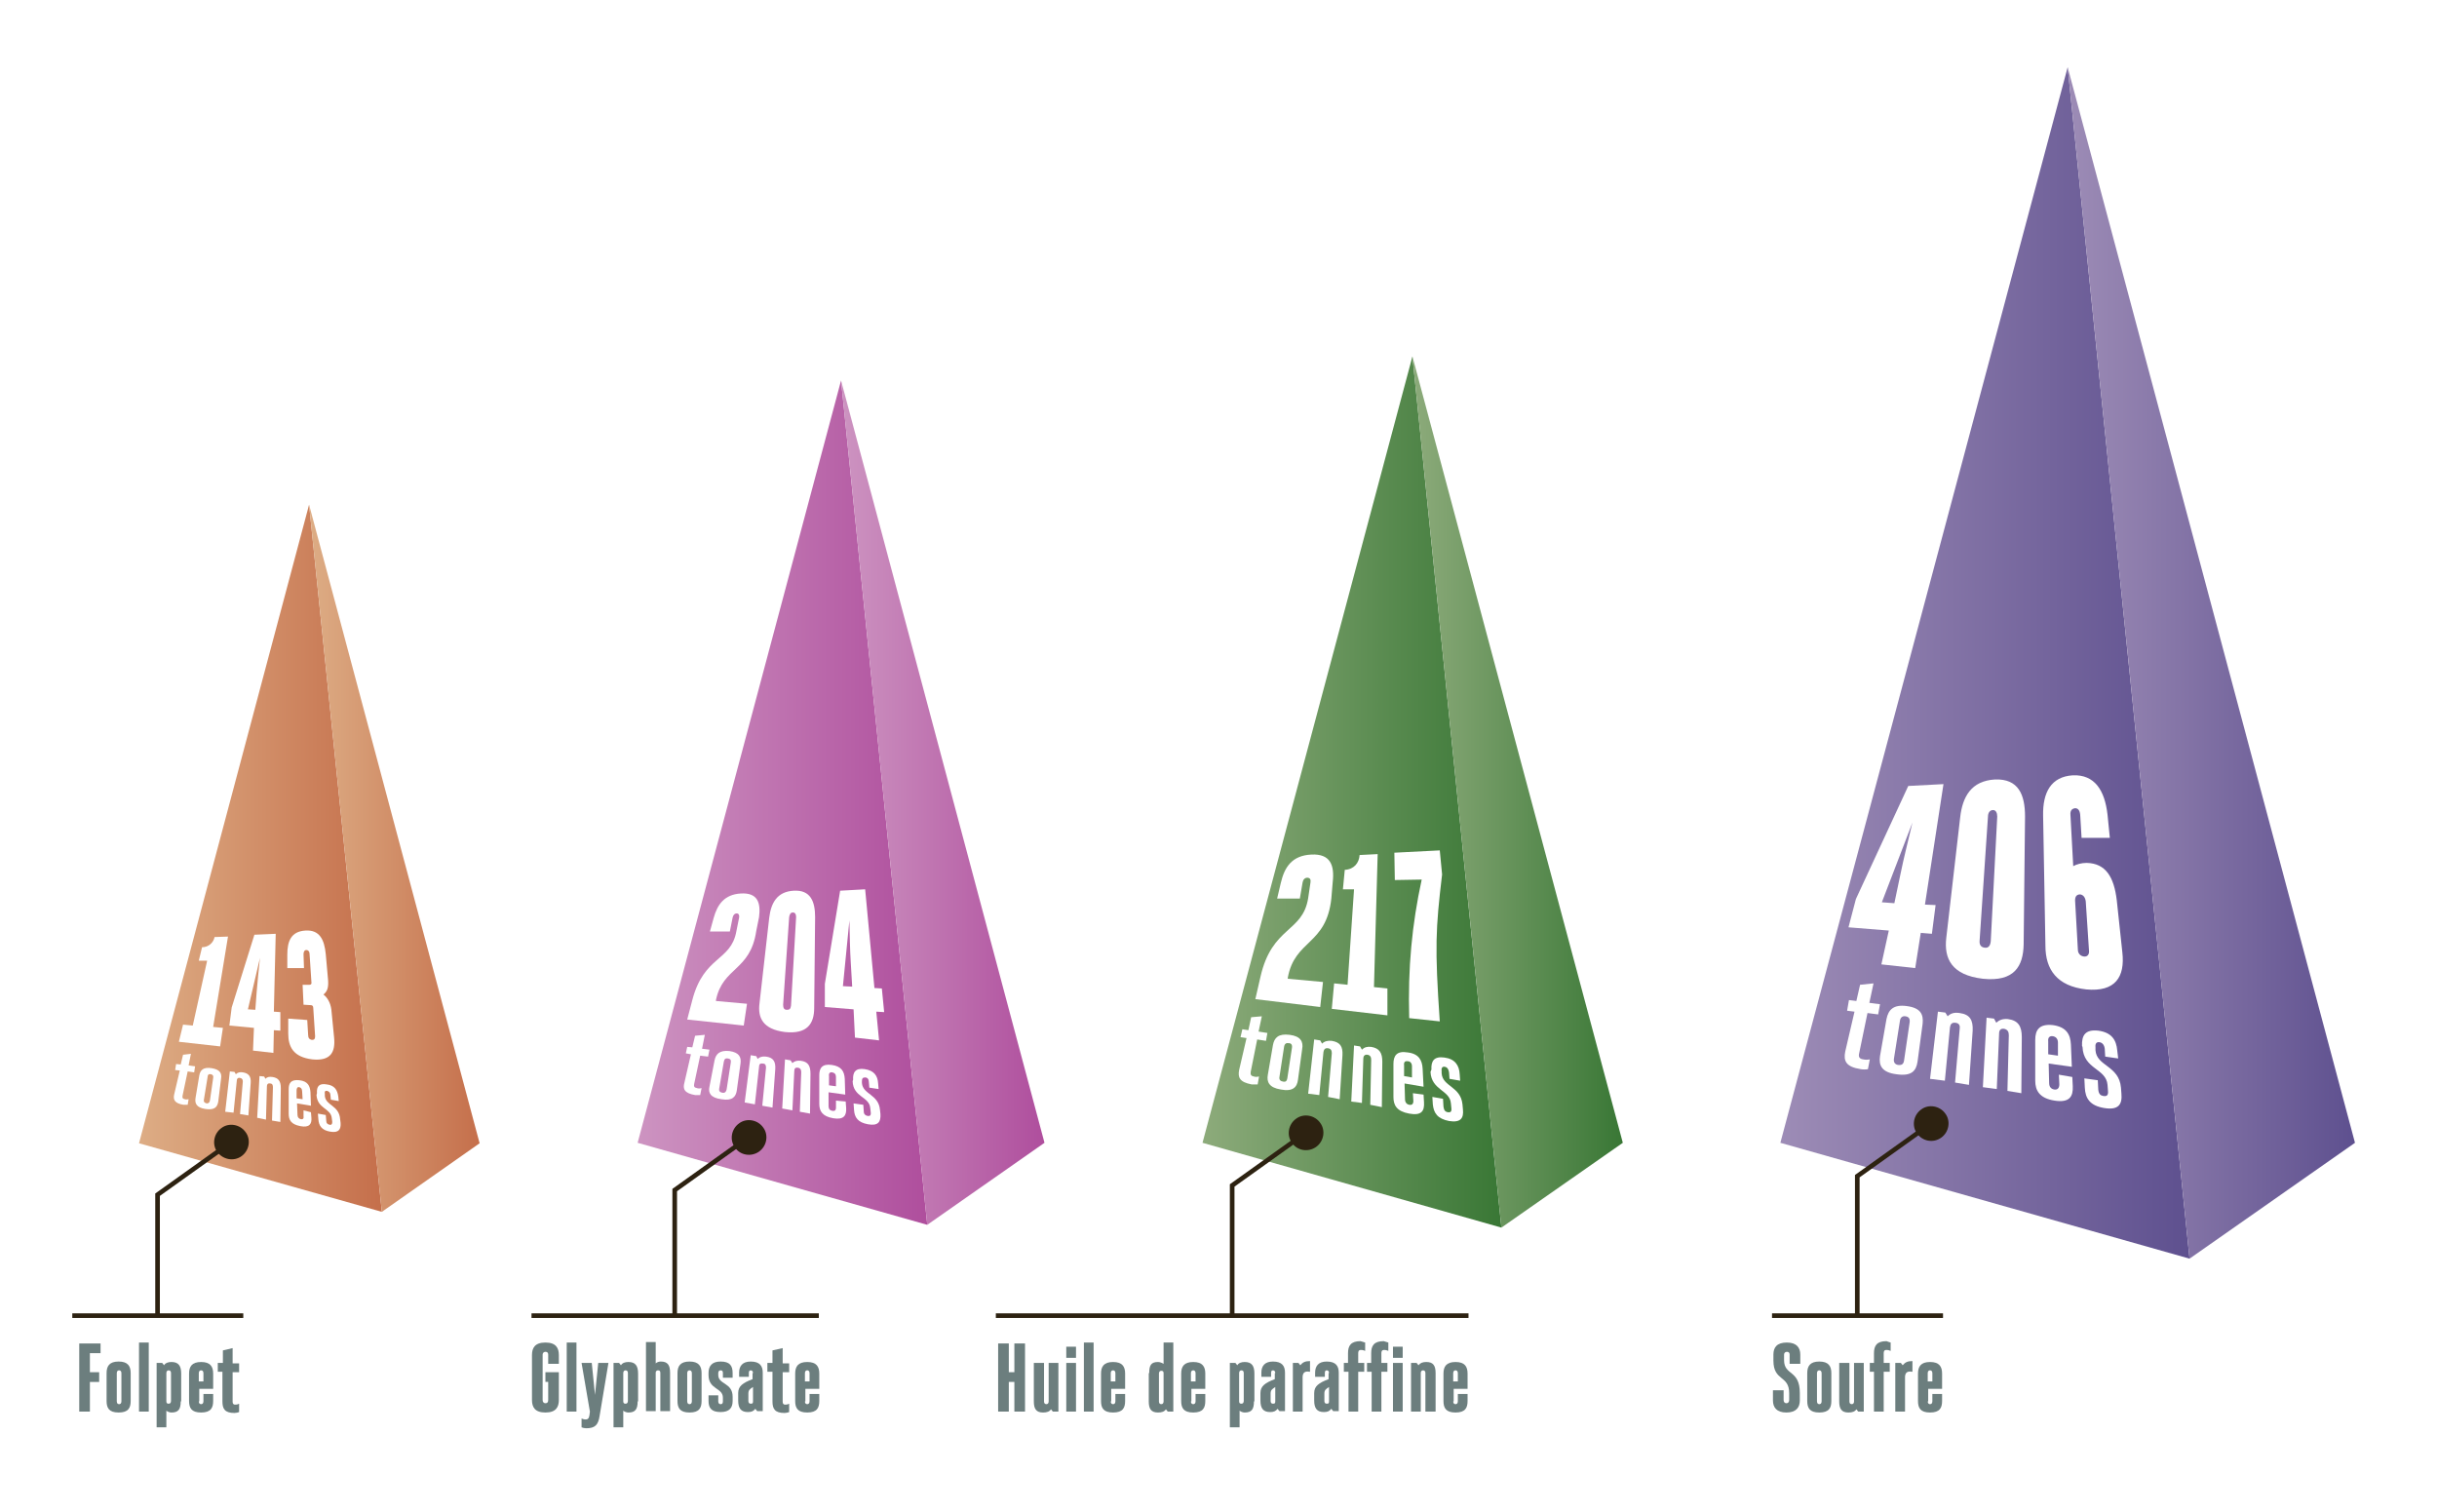 <svg class="chart3" version="1.1" xmlns="http://www.w3.org/2000/svg" xmlns:xlink="http://www.w3.org/1999/xlink" x="0px" y="0px"
	 viewBox="0 0 525.9 326.2" style="enable-background:new 0 0 525.9 326.2;" xml:space="preserve">
	<style type="text/css">
		.chart3 .st0{fill:url(#SVGID_1_);}
		.chart3 .st1{fill:url(#SVGID_2_);}
		.chart3 .st2{fill:#FFFFFF;}
		.chart3 .st3{fill:#6C7E7E;}
		.chart3 .st4{fill:none;stroke:#2D2211;stroke-miterlimit:10;}
		.chart3 .st5{fill:#2D2211;}
		.chart3 .st6{fill:url(#SVGID_3_);}
		.chart3 .st7{fill:url(#SVGID_4_);}
		.chart3 .st8{fill:url(#SVGID_5_);}
		.chart3 .st9{fill:url(#SVGID_6_);}
		.chart3 .st10{fill:url(#SVGID_7_);}
		.chart3 .st11{fill:url(#SVGID_8_);}
	</style>
	<g id="soufre_x5F_pyramide">
		<linearGradient id="SVGID_1_" gradientUnits="userSpaceOnUse" x1="384.166" y1="143.027" x2="472.499" y2="143.027">
			<stop  offset="0" style="stop-color:#9D8CB6"/>
			<stop  offset="1" style="stop-color:#5E508F"/>
		</linearGradient>
		<polygon class="st0" points="472.5,271.6 384.2,246.6 446.2,14.5 	"/>
		<linearGradient id="SVGID_2_" gradientUnits="userSpaceOnUse" x1="446.18" y1="143.027" x2="508.196" y2="143.027">
			<stop  offset="0" style="stop-color:#9D8CB6"/>
			<stop  offset="1" style="stop-color:#5E508F"/>
		</linearGradient>
		<polyline class="st1" points="446.2,14.5 472.5,271.6 508.2,246.6 	"/>
	</g>
	<g id="soufre_x5F_chiffre">
		<g>
			<g>
				<path class="st2" d="M407.6,200.8l-8.7-0.7l1.6-6.1l11.3-24.4l7.6-0.4l-4,26l2.3,0.1l-0.8,6.2l-2.4-0.2l-1.2,7.6l-7.3-0.8
					L407.6,200.8z M408.8,194.9l1.3-6.2c0.8-3.9,1.5-6.5,2.6-11.2l-6.6,17.2L408.8,194.9z"/>
				<path class="st2" d="M420,202.4l3-26c0.5-4.5,2.4-7.9,7.5-8.2c5.1-0.2,6.5,3.3,6.5,8l-0.3,27.6c-0.1,4.7-2,8.1-8.8,7.4
					C421.1,210.4,419.5,206.8,420,202.4z M429.6,203.1l1.4-26.9c0-0.8-0.3-1.4-0.9-1.4c-0.7,0-1.1,0.6-1.1,1.4l-1.8,26.7
					c-0.1,1,0.3,1.5,1.1,1.6C429.1,204.6,429.5,204.1,429.6,203.1z"/>
				<path class="st2" d="M446.8,175.9l0.6,11c0.7-0.4,1.8-0.7,2.9-0.7c4.1,0.1,5.9,3,6.5,8.1l1.2,11.2c0.6,5.3-1.5,8.6-7.8,8
					c-6.3-0.7-8.8-4.3-8.8-9.4l-0.5-28.1c-0.1-5,1.7-8.4,6.4-8.7c4.7-0.2,6.9,3.2,7.5,8.5l0.5,5l-6.1,0l-0.3-5
					c-0.1-1.1-0.6-1.4-1.1-1.4C447.2,174.5,446.7,174.8,446.8,175.9z M448.4,204.9c0,0.8,0.5,1.4,1.3,1.5c0.8,0.1,1.2-0.5,1.1-1.3
					l-0.7-10.6c-0.1-0.8-0.5-1.4-1.2-1.5c-0.8,0-1.1,0.5-1.1,1.3L448.4,204.9z"/>
				<path class="st2" d="M399,215.8l1.6,0.2l0.8-3.5l2.9-0.3l-0.9,4.2l2.3,0.3l-0.4,2.2l-2.3-0.3l-1.8,8.7c-0.2,0.8,0.1,1.2,0.9,1.3
					c0.5,0.1,0.8,0.1,1.4,0l-0.4,2.1c-0.3,0.1-1.2,0.1-1.6,0c-3.2-0.5-3.7-1.8-3.3-3.8l2-8.6l-1.6-0.2L399,215.8z"/>
				<path class="st2" d="M405.7,227.9l1.4-8c0.4-2,1.5-3.2,4.4-2.8c3,0.4,3.6,1.8,3.4,3.8l-1.1,8.2c-0.3,2-1.3,3.2-4.6,2.7
					C406.1,231.4,405.4,229.9,405.7,227.9z M410.9,228.8l1.2-8.2c0.1-0.8-0.2-1.2-0.9-1.3c-0.6-0.1-1.1,0.2-1.2,1l-1.3,8.2
					c-0.1,0.8,0.3,1.2,0.9,1.3C410.4,229.9,410.8,229.6,410.9,228.8z"/>
				<path class="st2" d="M416.5,232.8l1.7-14.5l1.6,0.2l0.5,0.8c0.6-0.6,1.4-0.9,2.6-0.7c2.2,0.3,2.9,1.5,2.8,3.8l-0.8,11.7l-3-0.5
					l1-11.6c0.1-0.7-0.1-1.2-0.9-1.3c-0.8-0.1-1.1,0.3-1.2,1l-1.1,11.5L416.5,232.8z"/>
				<path class="st2" d="M427.9,234.6l0.8-15l1.6,0.2l0.5,0.9c0.6-0.6,1.4-0.9,2.5-0.8c2.2,0.3,3,1.5,3,3.9l-0.1,12.1l-3-0.5l0.3-12
					c0-0.7-0.2-1.2-1-1.4c-0.8-0.1-1.1,0.3-1.1,1.1l-0.5,11.9L427.9,234.6z"/>
				<path class="st2" d="M447.2,232.4l0.1,2c0.1,2.2-0.7,3.6-3.9,3.1c-3.3-0.5-4.2-2.2-4.2-4.3l0-8.8c0-2.2,0.9-3.5,3.8-3.2
					c2.9,0.4,3.8,2,3.9,4.2l0.2,4.8l-5-0.7l0.1,4.2c0,0.9,0.5,1.3,1.1,1.4c0.6,0.1,1.1-0.2,1.1-1.1l-0.1-2.1L447.2,232.4z M444.1,225
					c0-0.9-0.5-1.3-1.1-1.4c-0.7-0.1-1.1,0.3-1,1.1l0,2.8l2.1,0.3L444.1,225z"/>
				<path class="st2" d="M449.3,225.7c-0.1-2.3,0.7-3.6,3.5-3.3c2.9,0.4,3.9,2,4.1,4.3l0.2,1.7l-2.8-0.4l-0.1-1.7
					c-0.1-0.8-0.5-1.3-1.1-1.4c-0.6-0.1-1,0.2-0.9,1.1l0,0.6c0.2,3.5,5.1,3.3,5.5,8.1l0.1,1.3c0.2,2.3-0.6,3.6-3.7,3.1
					c-3.1-0.5-4.1-2.1-4.2-4.4l-0.1-2l2.9,0.4l0.1,2c0.1,1,0.5,1.3,1.1,1.4c0.7,0.1,1.1-0.1,1-1.1l-0.1-1.3c-0.3-3.6-5.2-3.3-5.4-8.2
					L449.3,225.7z"/>
			</g>
		</g>
	</g>
	<g id="soufre_x5F_leg">
		<g>
			<path class="st3" d="M384.9,302.1c0,0.4,0.2,0.7,0.6,0.7s0.6-0.3,0.6-0.7v-1.5c0-3.9-3.4-2.5-3.4-7v-1.3c0-1.5,0.7-2.6,2.9-2.6
				c2.1,0,2.9,1.1,2.9,2.6v2h-2.3v-2c0-0.4-0.2-0.6-0.6-0.6s-0.6,0.3-0.6,0.6v1.2c0,3.4,3.4,2,3.4,7.1v1.6c0,1.5-0.8,2.6-2.9,2.6
				c-2.1,0-2.9-1.1-2.9-2.6V300h2.3V302.1z"/>
			<path class="st3" d="M390,302.3v-6c0-1.5,0.6-2.5,2.6-2.5s2.6,1,2.6,2.5v6c0,1.5-0.5,2.5-2.6,2.5S390,303.8,390,302.3z
				M393.1,302.4v-6.1c0-0.5-0.3-0.6-0.5-0.6s-0.5,0.1-0.5,0.6v6.1c0,0.5,0.3,0.6,0.5,0.6S393.1,302.9,393.1,302.4z"/>
			<path class="st3" d="M399.1,294.1v8.3c0,0.3,0.1,0.6,0.5,0.6c0.3,0,0.5-0.2,0.5-0.6v-8.3h2.1v10.5H401l-0.4-0.5
				c-0.3,0.5-0.9,0.7-1.7,0.7c-1.5,0-2-0.8-2-2.4v-8.3H399.1z"/>
			<path class="st3" d="M408,289.7v1.8c-0.3-0.1-0.5-0.2-0.9-0.2c-0.5,0-0.6,0.3-0.6,0.7v2.1h1.3v1.9h-1.3v8.6h-2.1V296h-0.9v-1.9
				h0.9v-2.1c0-1.6,0.6-2.6,2.7-2.6C407.3,289.5,407.7,289.6,408,289.7z"/>
			<path class="st3" d="M412.6,296c-1.1-0.2-1.5,0.3-1.5,1.2v7.4H409v-10.5h1.2l0.4,0.5c0.5-0.6,1-0.9,2.1-0.9V296z"/>
			<path class="st3" d="M416,302.4c0,0.5,0.3,0.6,0.5,0.6c0.2,0,0.5-0.1,0.5-0.6v-1.6h2.1v1.5c0,1.5-0.5,2.5-2.6,2.5
				c-2.1,0-2.6-1-2.6-2.5v-5.9c0-1.5,0.6-2.5,2.6-2.5c2,0,2.6,1,2.6,2.5v3.3h-3V302.4z M416,298.1h1v-1.8c0-0.5-0.3-0.6-0.5-0.6
				c-0.2,0-0.5,0.1-0.5,0.6V298.1z"/>
		</g>
		<g>
			<g>
				<polyline class="st4" points="400.8,283.7 400.8,253.8 416.9,242.3 			"/>
				<g>
					<path class="st5" d="M418.9,245.5c1.7-1.2,2.1-3.6,0.9-5.2c-1.2-1.7-3.6-2.1-5.2-0.9c-1.7,1.2-2.1,3.6-0.9,5.2
						C414.9,246.3,417.2,246.7,418.9,245.5z"/>
				</g>
			</g>
		</g>
		<line class="st4" x1="382.4" y1="283.9" x2="419.3" y2="283.9"/>
	</g>
	<g id="paraffine_x5F_pyramide">
		<linearGradient id="SVGID_3_" gradientUnits="userSpaceOnUse" x1="259.458" y1="170.87" x2="324.048" y2="170.87">
			<stop  offset="0" style="stop-color:#8DAB7B"/>
			<stop  offset="1" style="stop-color:#397735"/>
		</linearGradient>
		<polygon class="st6" points="324,264.9 259.5,246.6 304.8,76.9 	"/>
		<linearGradient id="SVGID_4_" gradientUnits="userSpaceOnUse" x1="304.805" y1="170.87" x2="350.151" y2="170.87">
			<stop  offset="0" style="stop-color:#8DAB7B"/>
			<stop  offset="1" style="stop-color:#397735"/>
		</linearGradient>
		<polyline class="st7" points="304.8,76.9 324,264.9 350.2,246.6 	"/>
	</g>
	<g id="paraffine_x5F_chiffre">
		<g>
			<g>
				<path class="st2" d="M287.3,193.9c-1.1,10.1-7.9,8.8-9.4,17.1l0,0.2l7.6,0.7l-0.6,5.4l-14-1.7l1.1-4.8c2.5-11,9.1-9.5,10.3-17
					l0.5-3.4c0.1-0.6-0.1-1-0.7-1c-0.5,0-0.9,0.4-1,1l-0.6,3.5l-4.9,0l0.8-3.4c0.8-3.4,2.4-5.9,6.6-6.1c4.1-0.2,5,2.3,4.6,5.9
					L287.3,193.9z"/>
				<path class="st2" d="M296.5,213l2.9,0.3l0,5.8l-12-1.4l0.5-5.5l2.9,0.3l1.4-20.6l-2.4,0l0.4-4.2c2-0.1,3.1-1.5,3.2-3.2l3.9-0.2
					L296.5,213z"/>
				<path class="st2" d="M304.1,219.7c-0.3-10.9,0.6-20.2,2.7-29.9l-5.8,0.1l-0.1-5.9l9.8-0.5l0.5,5.2c-1.4,11.8-1.6,15.7-0.5,31.7
					L304.1,219.7z"/>
				<path class="st2" d="M268.1,222.1l1.3,0.2l0.6-2.8l2.3-0.2l-0.7,3.3l1.9,0.3l-0.3,1.7l-1.9-0.3l-1.4,7c-0.1,0.6,0.1,0.9,0.7,1
					c0.4,0.1,0.6,0.1,1.1,0l-0.3,1.7c-0.3,0-0.9,0-1.3,0c-2.6-0.5-3-1.5-2.7-3.1l1.6-6.9l-1.3-0.2L268.1,222.1z"/>
				<path class="st2" d="M273.6,231.9l1.1-6.4c0.3-1.6,1.2-2.5,3.6-2.2c2.4,0.3,3,1.5,2.7,3.1l-0.9,6.6c-0.2,1.6-1.1,2.6-3.7,2.1
					C273.9,234.7,273.3,233.5,273.6,231.9z M277.8,232.7l1-6.6c0.1-0.7-0.2-1-0.7-1c-0.5-0.1-0.9,0.1-1,0.8l-1,6.5
					c-0.1,0.6,0.2,0.9,0.8,1C277.4,233.5,277.7,233.3,277.8,232.7z"/>
				<path class="st2" d="M282.3,236l1.3-11.7l1.3,0.2l0.4,0.7c0.5-0.5,1.2-0.7,2.1-0.6c1.8,0.3,2.4,1.2,2.3,3.1l-0.6,9.5l-2.5-0.5
					l0.8-9.4c0-0.5-0.1-1-0.8-1.1c-0.6-0.1-0.9,0.2-1,0.8l-0.9,9.3L282.3,236z"/>
				<path class="st2" d="M291.6,237.7l0.6-12.1l1.3,0.2l0.4,0.7c0.5-0.5,1.1-0.7,2-0.6c1.8,0.3,2.4,1.3,2.4,3.2l-0.1,9.8l-2.5-0.5
					l0.2-9.7c0-0.6-0.2-1-0.8-1.1c-0.6-0.1-0.9,0.3-0.9,0.8l-0.3,9.6L291.6,237.7z"/>
				<path class="st2" d="M307.2,236.2l0.1,1.7c0.1,1.8-0.5,2.9-3.2,2.4c-2.7-0.5-3.4-1.8-3.4-3.6l0-7.1c0-1.8,0.7-2.9,3.1-2.5
					c2.4,0.3,3.1,1.7,3.2,3.5l0.2,3.9l-4.1-0.7l0.1,3.4c0,0.7,0.4,1.1,0.9,1.2c0.5,0.1,0.9-0.1,0.9-0.8l-0.1-1.7L307.2,236.2z
					M304.7,230.1c0-0.7-0.4-1.1-0.9-1.1c-0.6-0.1-0.9,0.2-0.8,0.9l0,2.3l1.7,0.3L304.7,230.1z"/>
				<path class="st2" d="M308.9,230.8c-0.1-1.9,0.6-2.9,2.8-2.6c2.3,0.3,3.2,1.7,3.3,3.6l0.1,1.4l-2.3-0.4l-0.1-1.4
					c-0.1-0.7-0.4-1.1-0.9-1.2c-0.5-0.1-0.8,0.2-0.7,0.9l0,0.5c0.2,2.9,4.1,2.8,4.5,6.7l0.1,1.1c0.2,1.9-0.5,2.9-3,2.5
					c-2.5-0.5-3.3-1.7-3.5-3.6l-0.1-1.6l2.3,0.4l0.1,1.7c0.1,0.8,0.4,1.1,0.9,1.2c0.6,0.1,0.9-0.1,0.8-0.9l-0.1-1
					c-0.2-2.9-4.2-2.8-4.4-6.8L308.9,230.8z"/>
			</g>
		</g>
	</g>
	<g id="paraffine_x5F_leg">
		<g>
			<path class="st3" d="M217.7,304.6h-2.3v-14.7h2.3v6.2h1.2v-6.2h2.3v14.7h-2.3v-6.4h-1.2V304.6z"/>
			<path class="st3" d="M225.3,294.1v8.3c0,0.3,0.1,0.6,0.5,0.6c0.3,0,0.5-0.2,0.5-0.6v-8.3h2.1v10.5h-1.2l-0.4-0.5
				c-0.3,0.5-0.9,0.7-1.7,0.7c-1.5,0-2-0.8-2-2.4v-8.3H225.3z"/>
			<path class="st3" d="M232.2,290.6v2.4h-2.1v-2.4H232.2z M232.2,294.1v10.5h-2.1v-10.5H232.2z"/>
			<path class="st3" d="M236,289.7v14.9h-2.1v-14.9H236z"/>
			<path class="st3" d="M239.7,302.4c0,0.5,0.3,0.6,0.5,0.6c0.2,0,0.5-0.1,0.5-0.6v-1.6h2.1v1.5c0,1.5-0.5,2.5-2.6,2.5
				c-2.1,0-2.6-1-2.6-2.5v-5.9c0-1.5,0.6-2.5,2.6-2.5c2,0,2.6,1,2.6,2.5v3.3h-3V302.4z M239.7,298.1h1v-1.8c0-0.5-0.3-0.6-0.5-0.6
				c-0.2,0-0.5,0.1-0.5,0.6V298.1z"/>
			<path class="st3" d="M248,296.3c0-1.7,0.4-2.4,1.9-2.4c0.4,0,0.9,0.2,1.2,0.4v-4.6h2.1v14.9H252l-0.4-0.5
				c-0.3,0.5-0.9,0.7-1.7,0.7c-1.5,0-2-0.8-2-2.4V296.3z M250.1,302.4c0,0.3,0.1,0.6,0.5,0.6c0.3,0,0.5-0.2,0.5-0.6v-6.1
				c0-0.4-0.2-0.5-0.5-0.5c-0.3,0-0.5,0.2-0.5,0.6V302.4z"/>
			<path class="st3" d="M257,302.4c0,0.5,0.3,0.6,0.5,0.6c0.2,0,0.5-0.1,0.5-0.6v-1.6h2.1v1.5c0,1.5-0.5,2.5-2.6,2.5
				c-2.1,0-2.6-1-2.6-2.5v-5.9c0-1.5,0.6-2.5,2.6-2.5c2,0,2.6,1,2.6,2.5v3.3h-3V302.4z M257,298.1h1v-1.8c0-0.5-0.3-0.6-0.5-0.6
				c-0.2,0-0.5,0.1-0.5,0.6V298.1z"/>
			<path class="st3" d="M270.6,302.4c0,1.7-0.5,2.4-2,2.4c-0.4,0-0.9-0.2-1.1-0.4v3.6h-2.1v-13.9h1.2l0.4,0.5
				c0.3-0.5,0.9-0.7,1.6-0.7c1.5,0,2.1,0.8,2.1,2.5V302.4z M268.4,296.3c0-0.3-0.1-0.6-0.5-0.6c-0.3,0-0.5,0.2-0.5,0.6v6.1
				c0,0.4,0.2,0.5,0.5,0.5c0.3,0,0.5-0.2,0.5-0.6V296.3z"/>
			<path class="st3" d="M275.2,296.3c0-0.4-0.2-0.6-0.5-0.6c-0.3,0-0.4,0.2-0.4,0.6v0.8h-2.1v-0.9c0-1.4,0.7-2.4,2.5-2.4
				c2,0,2.6,1,2.6,2.4v8.3h-1.2l-0.4-0.5c-0.4,0.5-0.8,0.7-1.6,0.7c-1.5,0-2.1-0.8-2.1-2.5v-1.6c0-1.5,1-2.2,3.1-3V296.3z
				M274.2,302.3c0,0.3,0.1,0.6,0.5,0.6c0.5,0,0.5-0.2,0.5-0.6v-3c-0.6,0.4-1,0.6-1,1.4V302.3z"/>
			<path class="st3" d="M282.6,296c-1.1-0.2-1.5,0.3-1.5,1.2v7.4h-2.1v-10.5h1.2l0.4,0.5c0.5-0.6,1-0.9,2.1-0.9V296z"/>
			<path class="st3" d="M286.8,296.3c0-0.4-0.2-0.6-0.5-0.6c-0.3,0-0.4,0.2-0.4,0.6v0.8h-2.1v-0.9c0-1.4,0.7-2.4,2.5-2.4
				c2,0,2.6,1,2.6,2.4v8.3h-1.2l-0.4-0.5c-0.4,0.5-0.8,0.7-1.6,0.7c-1.5,0-2.1-0.8-2.1-2.5v-1.6c0-1.5,1-2.2,3.1-3V296.3z
				M285.8,302.3c0,0.3,0.1,0.6,0.5,0.6c0.5,0,0.5-0.2,0.5-0.6v-3c-0.6,0.4-1,0.6-1,1.4V302.3z"/>
			<path class="st3" d="M294.6,289.7v1.8c-0.3-0.1-0.5-0.2-0.9-0.2c-0.5,0-0.6,0.3-0.6,0.7v2.1h1.3v1.9h-1.3v8.6h-2.1V296H290v-1.9
				h0.9v-2.1c0-1.6,0.6-2.6,2.7-2.6C293.9,289.5,294.3,289.6,294.6,289.7z"/>
			<path class="st3" d="M299.6,289.7v1.8c-0.3-0.1-0.5-0.2-0.9-0.2c-0.5,0-0.6,0.3-0.6,0.7v2.1h1.3v1.9h-1.3v8.6H296V296H295v-1.9
				h0.9v-2.1c0-1.6,0.6-2.6,2.7-2.6C299,289.5,299.3,289.6,299.6,289.7z"/>
			<path class="st3" d="M302.7,290.6v2.4h-2.1v-2.4H302.7z M302.7,294.1v10.5h-2.1v-10.5H302.7z"/>
			<path class="st3" d="M307.6,304.6v-8.3c0-0.3-0.1-0.6-0.5-0.6c-0.3,0-0.5,0.2-0.5,0.6v8.3h-2.1v-10.5h1.2l0.4,0.5
				c0.4-0.5,0.9-0.7,1.7-0.7c1.5,0,2,0.8,2,2.4v8.3H307.6z"/>
			<path class="st3" d="M313.6,302.4c0,0.5,0.3,0.6,0.5,0.6c0.2,0,0.5-0.1,0.5-0.6v-1.6h2.1v1.5c0,1.5-0.5,2.5-2.6,2.5
				c-2.1,0-2.6-1-2.6-2.5v-5.9c0-1.5,0.6-2.5,2.6-2.5c2,0,2.6,1,2.6,2.5v3.3h-3V302.4z M313.6,298.1h1v-1.8c0-0.5-0.3-0.6-0.5-0.6
				c-0.2,0-0.5,0.1-0.5,0.6V298.1z"/>
		</g>
		<g>
			<g>
				<polyline class="st4" points="265.9,283.7 265.9,255.8 282,244.3 			"/>
				<g>
					<path class="st5" d="M284,247.5c1.7-1.2,2.1-3.6,0.9-5.2c-1.2-1.7-3.6-2.1-5.2-0.9c-1.7,1.2-2.1,3.6-0.9,5.2
						C279.9,248.3,282.3,248.7,284,247.5z"/>
				</g>
			</g>
		</g>
		<line class="st4" x1="214.9" y1="283.9" x2="316.9" y2="283.9"/>
	</g>
	<g id="glyphosate_x5F_pyramide">
		<linearGradient id="SVGID_5_" gradientUnits="userSpaceOnUse" x1="137.552" y1="173.21" x2="200.146" y2="173.21">
			<stop  offset="0" style="stop-color:#CD94C1"/>
			<stop  offset="0.999" style="stop-color:#AF4E9D"/>
		</linearGradient>
		<polygon class="st8" points="200.1,264.3 137.6,246.6 181.5,82.1 	"/>
		<linearGradient id="SVGID_6_" gradientUnits="userSpaceOnUse" x1="181.499" y1="173.21" x2="225.444" y2="173.21">
			<stop  offset="0" style="stop-color:#CD94C1"/>
			<stop  offset="0.999" style="stop-color:#AF4E9D"/>
		</linearGradient>
		<polyline class="st9" points="181.5,82.1 200.1,264.3 225.4,246.6 	"/>
	</g>
	<g id="glyphosate_x5F_chiffre">
		<g>
			<g>
				<path class="st2" d="M163.2,200.9c-1.3,8.7-7.2,7.7-8.7,14.9l0,0.2l6.7,0.6l-0.7,4.7l-12.2-1.3l1.1-4.2c2.5-9.6,8.3-8.3,9.5-14.8
					l0.6-3c0.1-0.5-0.1-0.9-0.5-0.9c-0.5,0-0.8,0.4-0.9,0.9l-0.6,3l-4.3,0l0.8-2.9c0.8-2.9,2.3-5.1,5.9-5.3c3.6-0.2,4.3,2,3.9,5.1
					L163.2,200.9z"/>
				<path class="st2" d="M163.9,216.5L166,198c0.4-3.2,1.7-5.6,5.3-5.8c3.6-0.2,4.6,2.3,4.6,5.7l-0.2,19.6c0,3.4-1.5,5.7-6.3,5.2
					C164.6,222.1,163.5,219.6,163.9,216.5z M170.7,217l1.1-19.1c0-0.6-0.2-1-0.7-1c-0.5,0-0.7,0.4-0.8,1l-1.3,18.9
					c0,0.7,0.2,1.1,0.8,1.1S170.6,217.7,170.7,217z"/>
				<path class="st2" d="M184.2,217.8l-6.2-0.5l0-5l3.3-20.1l5.4-0.3l2,21.3l1.6,0.1l0.5,5.1l-1.7-0.1l0.6,6.2l-5.2-0.6L184.2,217.8z
					M183.9,212.9l-0.3-5.1c-0.2-3.2-0.2-5.4-0.3-9.2l-1.4,14.2L183.9,212.9z"/>
				<path class="st2" d="M148.3,225.9l1.1,0.1l0.6-2.5l2.1-0.2l-0.6,3l1.6,0.2l-0.3,1.5l-1.7-0.2l-1.3,6.1c-0.1,0.5,0,0.8,0.6,0.9
					c0.3,0.1,0.6,0.1,1,0l-0.3,1.5c-0.2,0-0.8,0-1.1,0c-2.3-0.4-2.7-1.3-2.3-2.7l1.4-6.1l-1.1-0.2L148.3,225.9z"/>
				<path class="st2" d="M153.1,234.5l1.1-5.7c0.3-1.4,1.1-2.2,3.2-2c2.1,0.3,2.6,1.3,2.4,2.7l-0.8,5.8c-0.2,1.4-1,2.3-3.3,1.9
					C153.3,236.9,152.8,235.8,153.1,234.5z M156.8,235.1l0.9-5.8c0.1-0.6-0.1-0.8-0.6-0.9s-0.8,0.1-0.9,0.7l-1,5.8
					c-0.1,0.6,0.2,0.8,0.7,0.9S156.7,235.6,156.8,235.1z"/>
				<path class="st2" d="M160.7,237.9l1.3-10.2l1.2,0.2l0.3,0.6c0.4-0.4,1-0.6,1.8-0.5c1.6,0.2,2.1,1.1,2,2.7l-0.6,8.3l-2.2-0.4
					l0.8-8.2c0-0.5-0.1-0.9-0.7-0.9c-0.6-0.1-0.8,0.2-0.8,0.7l-0.9,8.1L160.7,237.9z"/>
				<path class="st2" d="M168.8,239.2l0.6-10.6l1.2,0.2l0.4,0.6c0.4-0.4,1-0.6,1.8-0.5c1.6,0.2,2.1,1.1,2.1,2.8l-0.1,8.6l-2.2-0.4
					l0.3-8.5c0-0.5-0.1-0.9-0.7-1c-0.6-0.1-0.8,0.2-0.8,0.8l-0.4,8.4L168.8,239.2z"/>
				<path class="st2" d="M182.5,237.7l0.1,1.4c0.1,1.6-0.5,2.6-2.8,2.2c-2.3-0.4-3-1.5-3-3.1l0-6.2c0-1.5,0.6-2.5,2.7-2.2
					c2.1,0.3,2.7,1.4,2.8,3l0.1,3.4l-3.6-0.5l0,3c0,0.6,0.3,0.9,0.8,1c0.5,0.1,0.8-0.1,0.8-0.7l0-1.5L182.5,237.7z M180.4,232.4
					c0-0.6-0.3-0.9-0.8-1c-0.5-0.1-0.8,0.2-0.7,0.8l0,2l1.5,0.2L180.4,232.4z"/>
				<path class="st2" d="M184.1,233c-0.1-1.6,0.5-2.6,2.5-2.3c2,0.3,2.8,1.4,2.9,3.1l0.1,1.2l-2-0.3l-0.1-1.2c0-0.6-0.3-1-0.8-1
					s-0.7,0.2-0.7,0.8l0,0.4c0.2,2.5,3.6,2.4,3.9,5.8l0.1,0.9c0.1,1.7-0.5,2.6-2.7,2.2c-2.2-0.4-2.9-1.5-3-3.1l-0.1-1.4l2.1,0.3
					l0.1,1.4c0,0.7,0.4,0.9,0.8,1c0.5,0.1,0.8-0.1,0.7-0.8l-0.1-0.9c-0.2-2.5-3.7-2.3-3.8-5.8L184.1,233z"/>
			</g>
		</g>
	</g>
	<g id="glyphosate_x5F_leg">
		<g>
			<path class="st3" d="M117.7,296.1h2.9v6c0,1.5-0.6,2.7-2.9,2.7s-2.9-1.2-2.9-2.7v-9.7c0-1.5,0.6-2.7,2.9-2.7s2.9,1.2,2.9,2.7v1.9
				h-2.3v-2c0-0.4-0.2-0.6-0.6-0.6s-0.6,0.3-0.6,0.6v9.8c0,0.4,0.2,0.7,0.6,0.7s0.6-0.2,0.6-0.7v-3.9h-0.6V296.1z"/>
			<path class="st3" d="M124.4,289.7v14.9h-2.1v-14.9H124.4z"/>
			<path class="st3" d="M125.5,308v-1.9c0.3,0.1,0.5,0.2,0.9,0.2s0.7-0.2,0.8-0.9l0.1-0.8l-1.8-10.5h2.2l0.7,6.9l0.7-6.9h2.2
				l-1.9,11.4c-0.3,2-1,2.7-2.9,2.7C126.2,308.2,125.7,308.1,125.5,308z"/>
			<path class="st3" d="M137.6,302.4c0,1.7-0.5,2.4-2,2.4c-0.4,0-0.9-0.2-1.1-0.4v3.6h-2.1v-13.9h1.2l0.4,0.5
				c0.3-0.5,0.9-0.7,1.6-0.7c1.5,0,2.1,0.8,2.1,2.5V302.4z M135.5,296.3c0-0.3-0.1-0.6-0.5-0.6c-0.3,0-0.5,0.2-0.5,0.6v6.1
				c0,0.4,0.2,0.5,0.5,0.5c0.3,0,0.5-0.2,0.5-0.6V296.3z"/>
			<path class="st3" d="M142.5,304.6v-8.3c0-0.4-0.1-0.6-0.5-0.6c-0.3,0-0.5,0.2-0.5,0.5v8.3h-2.1v-14.9h2.1v4.6
				c0.3-0.3,0.8-0.4,1.1-0.4c1.5,0,2,0.8,2,2.4v8.3H142.5z"/>
			<path class="st3" d="M146.2,302.3v-6c0-1.5,0.6-2.5,2.6-2.5s2.6,1,2.6,2.5v6c0,1.5-0.5,2.5-2.6,2.5S146.2,303.8,146.2,302.3z
				M149.3,302.4v-6.1c0-0.5-0.3-0.6-0.5-0.6s-0.5,0.1-0.5,0.6v6.1c0,0.5,0.3,0.6,0.5,0.6S149.3,302.9,149.3,302.4z"/>
			<path class="st3" d="M155,302.4c0,0.4,0.2,0.6,0.5,0.6s0.5-0.1,0.5-0.6v-0.8c0-2.2-3.1-1.7-3.1-4.9v-0.4c0-1.5,0.7-2.5,2.6-2.5
				c2,0,2.6,0.9,2.6,2.5v1H156v-1c0-0.4-0.1-0.6-0.5-0.6c-0.3,0-0.5,0.2-0.5,0.6v0.4c0,2.1,3.1,1.6,3.1,4.7v0.9
				c0,1.5-0.7,2.4-2.6,2.4c-2,0-2.6-0.9-2.6-2.4v-1.2h2.1V302.4z"/>
			<path class="st3" d="M162.5,296.3c0-0.4-0.2-0.6-0.5-0.6c-0.3,0-0.4,0.2-0.4,0.6v0.8h-2.1v-0.9c0-1.4,0.7-2.4,2.5-2.4
				c2,0,2.6,1,2.6,2.4v8.3h-1.2l-0.4-0.5c-0.4,0.5-0.8,0.7-1.6,0.7c-1.5,0-2.1-0.8-2.1-2.5v-1.6c0-1.5,1-2.2,3.1-3V296.3z
				M161.5,302.3c0,0.3,0.1,0.6,0.5,0.6c0.5,0,0.5-0.2,0.5-0.6v-3c-0.6,0.4-1,0.6-1,1.4V302.3z"/>
			<path class="st3" d="M168.9,290.9v3.3h1.4v1.9h-1.4v6.4c0,0.4,0.2,0.6,0.5,0.6c0.3,0,0.5,0,0.9-0.2v1.8c-0.2,0.1-0.7,0.2-1,0.2
				c-2.1,0-2.6-0.9-2.6-2.5V296h-1.1v-1.9h1.1v-2.7L168.9,290.9z"/>
			<path class="st3" d="M173.7,302.4c0,0.5,0.3,0.6,0.5,0.6c0.2,0,0.5-0.1,0.5-0.6v-1.6h2.1v1.5c0,1.5-0.5,2.5-2.6,2.5
				c-2.1,0-2.6-1-2.6-2.5v-5.9c0-1.5,0.6-2.5,2.6-2.5c2,0,2.6,1,2.6,2.5v3.3h-3V302.4z M173.7,298.1h1v-1.8c0-0.5-0.3-0.6-0.5-0.6
				c-0.2,0-0.5,0.1-0.5,0.6V298.1z"/>
		</g>
		<g>
			<g>
				<polyline class="st4" points="145.6,283.7 145.6,256.8 161.7,245.3 			"/>
				<g>
					<path class="st5" d="M163.8,248.5c1.7-1.2,2.1-3.6,0.9-5.2c-1.2-1.7-3.6-2.1-5.2-0.9c-1.7,1.2-2.1,3.6-0.9,5.2
						C159.7,249.3,162.1,249.7,163.8,248.5z"/>
				</g>
			</g>
		</g>
		<line class="st4" x1="114.7" y1="283.9" x2="176.7" y2="283.9"/>
	</g>
	<g id="folpet_x5F_pyramide">
		<linearGradient id="SVGID_7_" gradientUnits="userSpaceOnUse" x1="29.95" y1="185.18" x2="82.357" y2="185.18">
			<stop  offset="0" style="stop-color:#DDAD85"/>
			<stop  offset="1" style="stop-color:#C56F4B"/>
		</linearGradient>
		<polygon class="st10" points="82.4,261.5 30,246.7 66.7,108.9 	"/>
		<linearGradient id="SVGID_8_" gradientUnits="userSpaceOnUse" x1="66.745" y1="185.18" x2="103.538" y2="185.18">
			<stop  offset="0" style="stop-color:#DDAD85"/>
			<stop  offset="1" style="stop-color:#C56F4B"/>
		</linearGradient>
		<polyline class="st11" points="66.7,108.9 82.4,261.5 103.5,246.7 	"/>
	</g>
	<g id="folpet_x5F_chiffre">
		<g>
			<g>
				<path class="st2" d="M46,221.6l2.1,0.2l-0.6,4l-8.9-1l0.9-3.7l2.1,0.2l3.1-14l-1.8,0l0.7-2.9c1.5,0,2.5-1.1,2.7-2.2l2.9-0.1
					L46,221.6z"/>
				<path class="st2" d="M54.8,221.8l-5.3-0.5l0.5-3.9l4.9-15.7l4.6-0.2l-0.4,16.8l1.4,0.1l0,4l-1.4-0.1l-0.1,4.9l-4.4-0.5
					L54.8,221.8z M55.1,217.9l0.3-4c0.2-2.5,0.4-4.2,0.7-7.2l-2.6,11.1L55.1,217.9z"/>
				<path class="st2" d="M66.8,205.8c0-0.5-0.3-0.8-0.7-0.8c-0.4,0-0.6,0.4-0.6,0.9l0.1,3l-3.6,0l0-2.9c0-2.9,0.8-5,3.9-5.2
					c3.1-0.2,4.1,2,4.4,5.1l0.5,5.6c0.1,1.5-0.1,2.4-1,3.1c0.9,0.7,1.5,1.8,1.7,3.2l0.6,6.1c0.3,3.1-0.7,5.1-4.7,4.7
					c-4.1-0.5-5.2-2.7-5.2-5.6l0-3.2l4.1,0.3l0.2,3.3c0,0.6,0.3,0.9,0.8,1c0.5,0,0.7-0.2,0.7-0.8l-0.4-6.1c0-0.4-0.2-0.6-0.5-0.6
					l-1.6-0.1l-0.2-4.3l1.5,0c0.3,0,0.5-0.2,0.4-0.6L66.8,205.8z"/>
				<path class="st2" d="M38,229.6l1,0.1l0.5-2.1l1.7-0.2l-0.5,2.5l1.4,0.2l-0.2,1.3l-1.4-0.2l-1.1,5.2c-0.1,0.5,0,0.7,0.5,0.8
					c0.3,0.1,0.5,0,0.8,0l-0.2,1.2c-0.2,0-0.7,0-0.9,0c-1.9-0.3-2.3-1.1-2-2.3l1.2-5.1l-1-0.1L38,229.6z"/>
				<path class="st2" d="M42.2,236.9l0.8-4.8c0.2-1.2,0.9-1.9,2.7-1.6c1.8,0.3,2.2,1.1,2,2.3l-0.6,4.9c-0.2,1.2-0.8,1.9-2.8,1.6
					C42.4,239,42,238.1,42.2,236.9z M45.3,237.5l0.7-4.9c0.1-0.5-0.1-0.7-0.5-0.8c-0.4-0.1-0.7,0.1-0.7,0.6l-0.8,4.9
					c-0.1,0.5,0.2,0.7,0.6,0.8C44.9,238.1,45.2,238,45.3,237.5z"/>
				<path class="st2" d="M48.6,239.9l1-8.7l1,0.1l0.3,0.5c0.4-0.4,0.9-0.5,1.5-0.4c1.3,0.2,1.8,0.9,1.7,2.3l-0.5,7l-1.8-0.3l0.6-7
					c0-0.4-0.1-0.7-0.6-0.8c-0.5-0.1-0.7,0.2-0.7,0.6l-0.7,6.9L48.6,239.9z"/>
				<path class="st2" d="M55.5,241.2l0.5-9l1,0.1l0.3,0.5c0.3-0.4,0.8-0.5,1.5-0.4c1.3,0.2,1.8,0.9,1.8,2.4l-0.1,7.3l-1.8-0.3
					l0.2-7.2c0-0.4-0.1-0.8-0.6-0.8c-0.5-0.1-0.7,0.2-0.7,0.6l-0.2,7.2L55.5,241.2z"/>
				<path class="st2" d="M67.1,240l0.1,1.2c0.1,1.3-0.4,2.2-2.4,1.8c-2-0.4-2.5-1.3-2.5-2.7l0-5.3c0-1.3,0.5-2.1,2.3-1.9
					c1.8,0.2,2.3,1.2,2.4,2.6l0.1,2.9l-3-0.5l0.1,2.5c0,0.5,0.3,0.8,0.7,0.9c0.4,0.1,0.7-0.1,0.6-0.6l0-1.3L67.1,240z M65.2,235.5
					c0-0.6-0.3-0.8-0.6-0.9c-0.4-0.1-0.6,0.2-0.6,0.7l0,1.7l1.3,0.2L65.2,235.5z"/>
				<path class="st2" d="M68.4,235.9c-0.1-1.4,0.4-2.2,2.1-1.9c1.7,0.2,2.3,1.2,2.5,2.6l0.1,1l-1.7-0.3l-0.1-1c0-0.5-0.3-0.8-0.7-0.9
					c-0.4-0.1-0.6,0.1-0.5,0.7l0,0.4c0.2,2.1,3.1,2,3.3,5l0.1,0.8c0.1,1.4-0.4,2.2-2.2,1.9c-1.9-0.3-2.5-1.3-2.6-2.7l-0.1-1.2
					l1.7,0.3l0.1,1.2c0,0.6,0.3,0.8,0.7,0.9c0.4,0.1,0.6-0.1,0.6-0.6l-0.1-0.8c-0.2-2.2-3.1-2-3.3-5L68.4,235.9z"/>
			</g>
		</g>
	</g>
	<g id="folpet_x5F_leg">
		<g>
			<path class="st3" d="M17.1,304.6v-14.7h4.6v2.1h-2.3v4.1h2v2.1h-2v6.4H17.1z"/>
			<path class="st3" d="M23,302.3v-6c0-1.5,0.6-2.5,2.6-2.5s2.6,1,2.6,2.5v6c0,1.5-0.5,2.5-2.6,2.5S23,303.8,23,302.3z M26.2,302.4
				v-6.1c0-0.5-0.3-0.6-0.5-0.6s-0.5,0.1-0.5,0.6v6.1c0,0.5,0.3,0.6,0.5,0.6S26.2,302.9,26.2,302.4z"/>
			<path class="st3" d="M32.1,289.7v14.9h-2.1v-14.9H32.1z"/>
			<path class="st3" d="M39,302.4c0,1.7-0.5,2.4-2,2.4c-0.4,0-0.9-0.2-1.1-0.4v3.6h-2.1v-13.9H35l0.4,0.5c0.3-0.5,0.9-0.7,1.6-0.7
				c1.5,0,2.1,0.8,2.1,2.5V302.4z M36.9,296.3c0-0.3-0.1-0.6-0.5-0.6c-0.3,0-0.5,0.2-0.5,0.6v6.1c0,0.4,0.2,0.5,0.5,0.5
				c0.3,0,0.5-0.2,0.5-0.6V296.3z"/>
			<path class="st3" d="M42.9,302.4c0,0.5,0.3,0.6,0.5,0.6c0.2,0,0.5-0.1,0.5-0.6v-1.6h2.1v1.5c0,1.5-0.5,2.5-2.6,2.5
				c-2.1,0-2.6-1-2.6-2.5v-5.9c0-1.5,0.6-2.5,2.6-2.5c2,0,2.6,1,2.6,2.5v3.3h-3V302.4z M42.9,298.1h1v-1.8c0-0.5-0.3-0.6-0.5-0.6
				c-0.2,0-0.5,0.1-0.5,0.6V298.1z"/>
			<path class="st3" d="M50.2,290.9v3.3h1.4v1.9h-1.4v6.4c0,0.4,0.2,0.6,0.5,0.6c0.3,0,0.5,0,0.9-0.2v1.8c-0.2,0.1-0.7,0.2-1,0.2
				c-2.1,0-2.6-0.9-2.6-2.5V296H47v-1.9h1.1v-2.7L50.2,290.9z"/>
		</g>
		<g>
			<g>
				<polyline class="st4" points="34,283.7 34,257.8 50.1,246.3 			"/>
				<g>
					<path class="st5" d="M52.1,249.5c1.7-1.2,2.1-3.6,0.9-5.2c-1.2-1.7-3.6-2.1-5.2-0.9c-1.7,1.2-2.1,3.6-0.9,5.2
						S50.4,250.7,52.1,249.5z"/>
				</g>
			</g>
		</g>
		<line class="st4" x1="15.6" y1="283.9" x2="52.5" y2="283.9"/>
	</g>
</svg>
